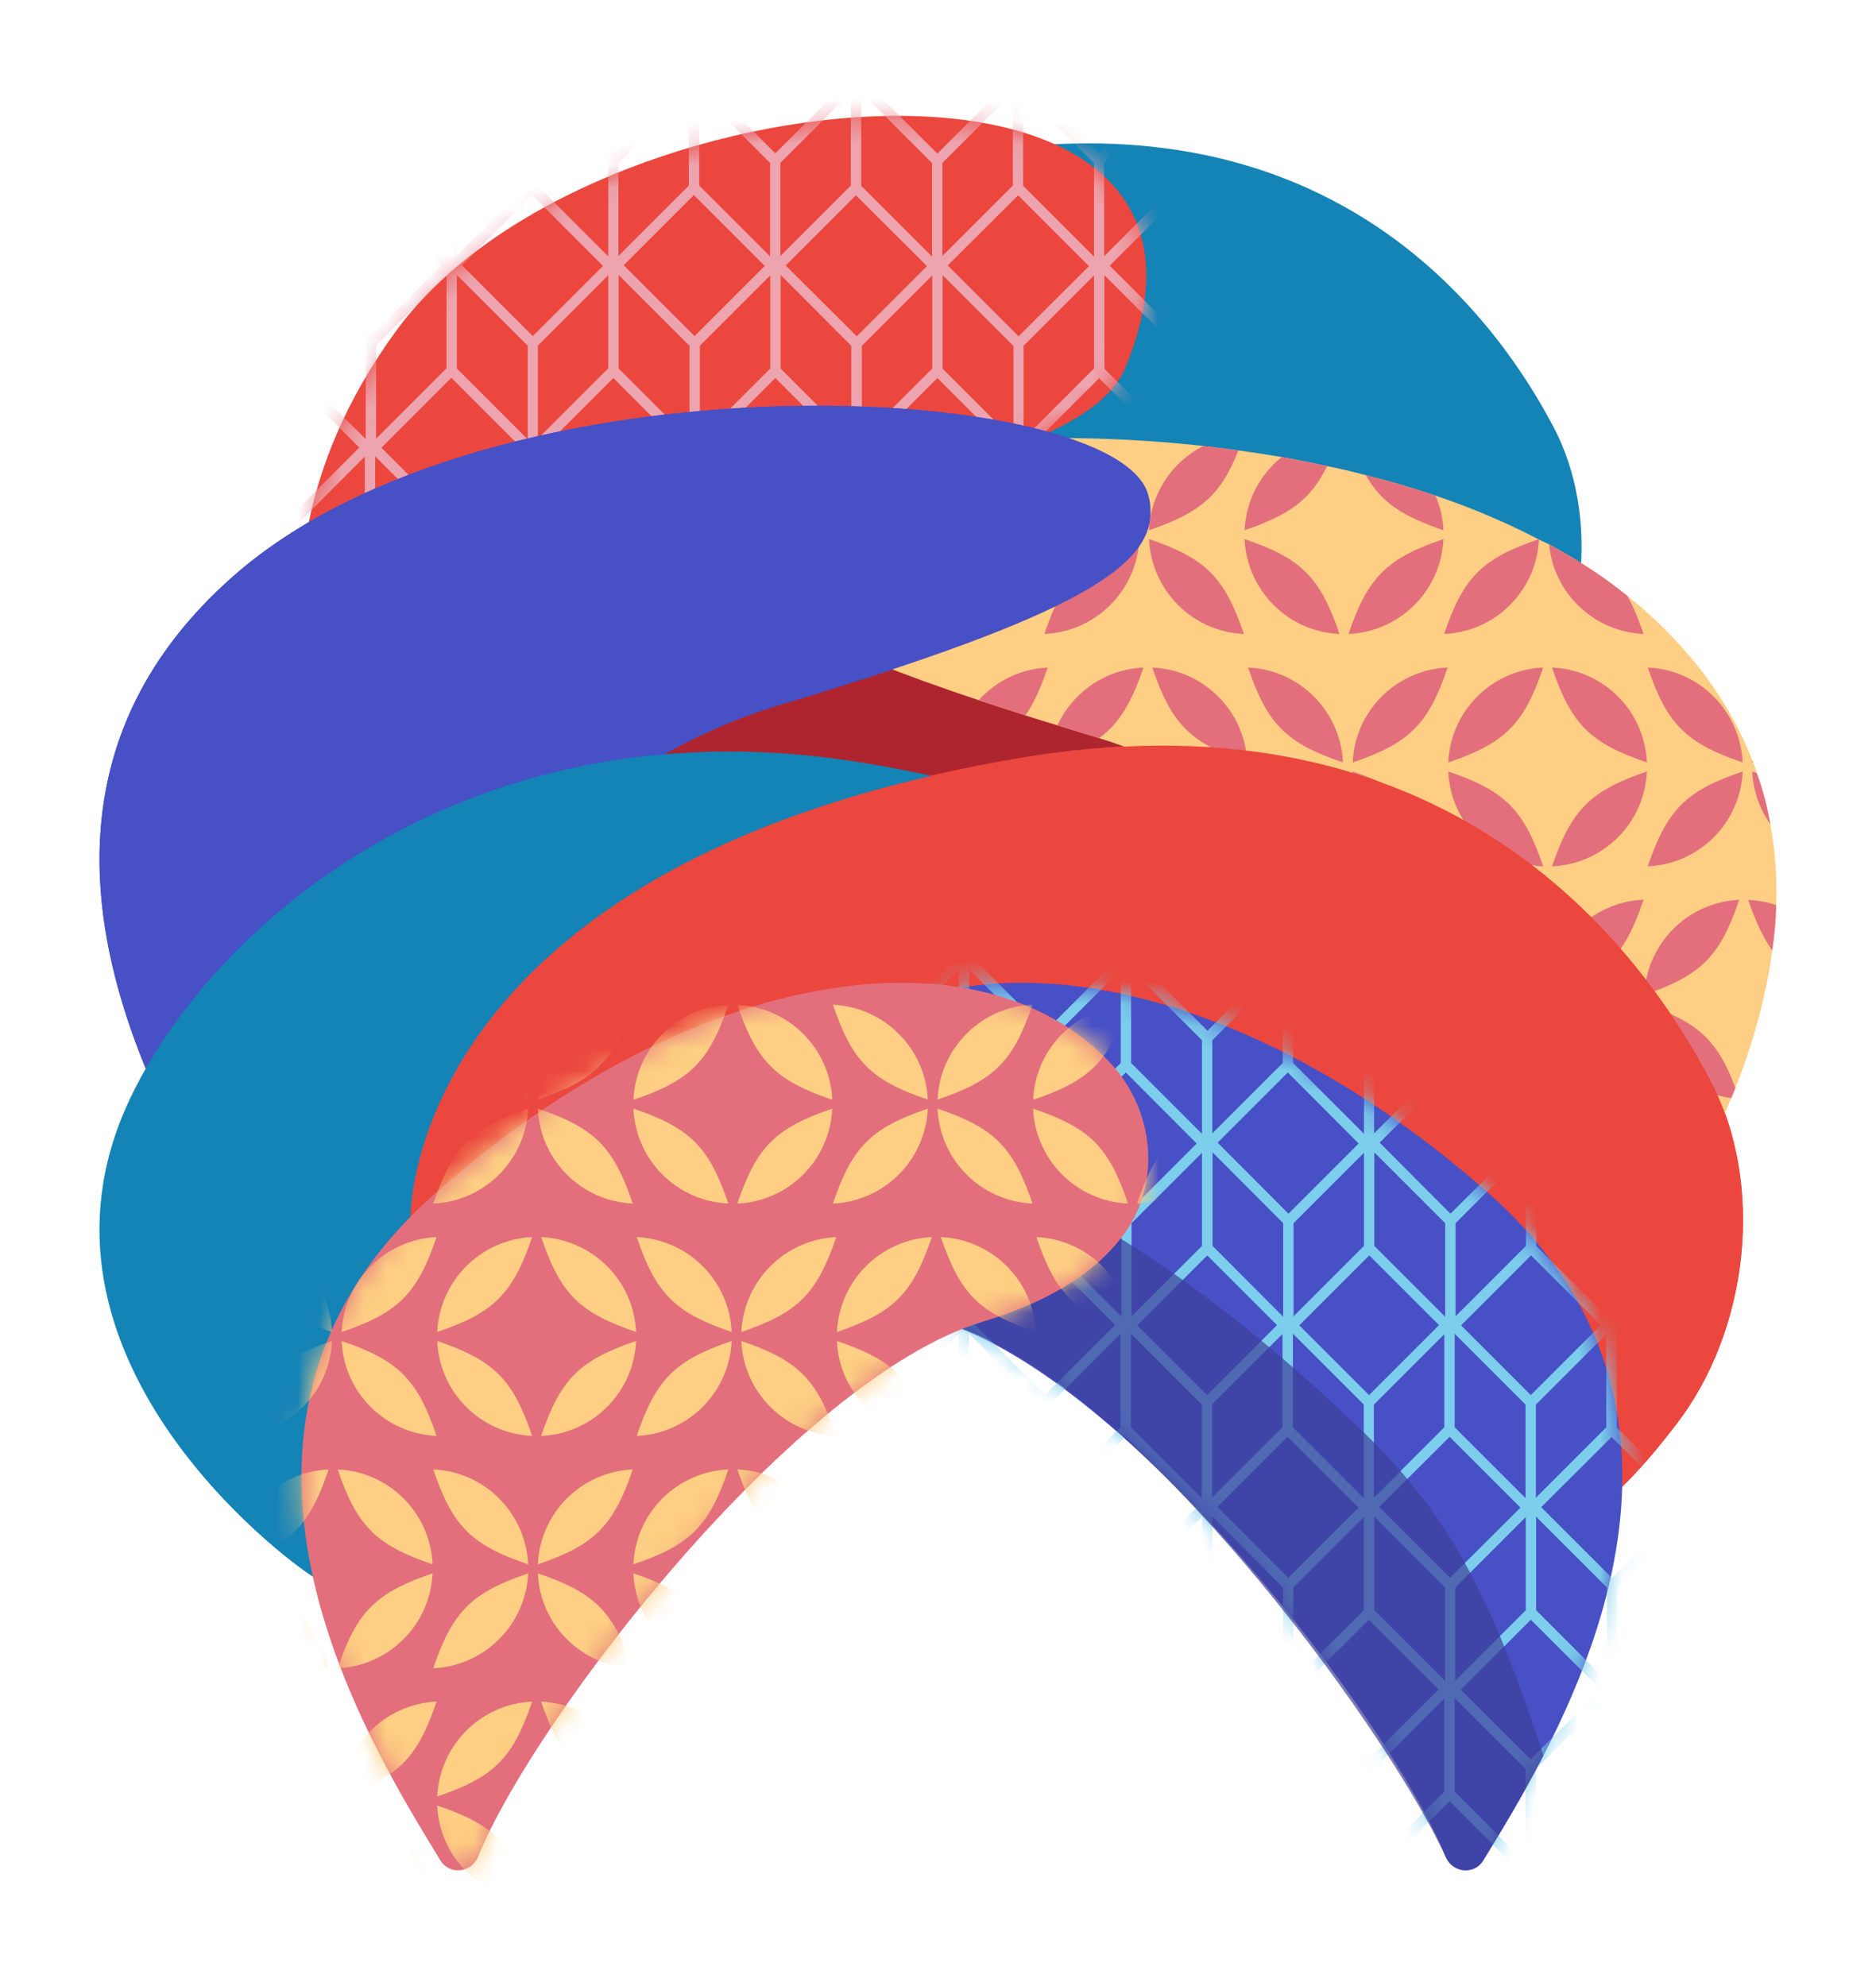 <svg width="85" height="90" viewBox="0 0 85 90" fill="none" xmlns="http://www.w3.org/2000/svg">
<g clip-path="url(#clip0_340_448)">
<path d="M20.36 24.64C20.36 24.64 20.16 10.99 43.81 6.98C58.95 4.41 66.83 12.61 70.39 19.35C72.53 23.41 71.88 29.03 69.08 32.66C67.94 34.14 66.7 35.51 65.62 36.16C65.62 36.16 59.62 12.03 20.36 24.64Z" fill="#1483B6"/>
<path d="M21.66 44.94C21.36 45.68 20.36 45.78 19.95 45.1C16.67 39.72 8.6 27.78 17.98 14.95C26.67 3.08 57.69 0.4 51 16.64C50.3 18.34 48.01 19.65 44.55 20.69C36.04 23.26 24.2 38.68 21.66 44.94Z" fill="#EB473E"/>
<mask id="mask0_340_448" style="mask-type:luminance" maskUnits="userSpaceOnUse" x="13" y="5" width="39" height="41">
<path d="M21.66 44.94C21.36 45.68 20.36 45.78 19.95 45.1C16.67 39.72 8.6 27.78 17.98 14.95C26.67 3.08 57.69 0.4 51 16.64C50.3 18.34 48.01 19.65 44.55 20.69C36.04 23.26 24.2 38.68 21.66 44.94Z" fill="white"/>
</mask>
<g mask="url(#mask0_340_448)">
<path d="M53.72 20.59V20.56L57.15 17.14L60.6 20.59L60.93 20.26L57.39 16.72V11.81H57.08L53.7 8.43V4.08H53.73V4.05L57.16 0.63L60.61 4.08L60.94 3.75L57.39 0.2V-4.71H57.08L53.7 -8.08V-12.99H53.23V-12.96L49.8 -9.54L46.36 -12.98V-13H45.89V-12.97L42.47 -9.55L39.03 -13H38.56V-12.97L35.14 -9.55L31.69 -13H31.22V-12.97L27.8 -9.56L24.36 -13V-13.01H23.89V-12.98L20.46 -9.56L17.02 -13V-13.01H16.55V-12.98L13.12 -9.56L9.68 -13V-13.01H9.21V-12.98L5.79 -9.57L2.34 -13.02L2.01 -12.69L5.55 -9.14V-4.23H5.86L9.24 -0.85V3.49H9.2V3.52L5.78 6.94L2.33 3.49L2 3.82L5.54 7.36V12.27H5.85L9.23 15.65V20H9.2V20.02L5.77 23.44L2.32 20L1.99 20.33L5.53 23.88V28.79H5.84L9.22 32.17V37.08H9.69V37.05L13.11 33.63L16.55 37.07V37.08H17.02V37.05L20.45 33.63L23.89 37.07V37.08H24.36V37.05L27.78 33.63L31.22 37.07H31.69V37.04L35.12 33.62L38.56 37.06H39.03V37.03L42.46 33.61L45.9 37.05H46.37V37.02L49.8 33.6L53.24 37.04H53.71V37.01L57.14 33.59L60.59 37.04L60.92 36.71L57.38 33.16V28.25H57.07L53.69 24.87V20.53H53.72V20.59ZM56.91 16.71L53.72 19.9V15.68L56.91 12.49V16.71ZM56.92 0.2L53.73 3.39V-0.83L56.92 -4.02V0.2ZM53.47 -7.66L56.68 -4.44L53.49 -1.26L50.28 -4.48L53.47 -7.66ZM50.03 11.61V7.39L53.22 4.2V8.42L50.03 11.61ZM50.04 12.47L53.25 15.68V19.92L50.04 16.71V12.47ZM53.26 -0.83V3.41L50.05 0.2V-4.04L53.26 -0.83ZM50.04 -9.12L53.23 -12.31V-8.09L50.04 -4.9V-9.12ZM49.82 0.63L52.98 3.79L49.8 6.96L46.64 3.8L49.82 0.63ZM42.71 12.47L45.92 15.68V19.92L42.71 16.71V12.47ZM42.7 11.6V7.38L45.89 4.19V8.41L42.7 11.6ZM42.94 12.03L46.13 8.85L49.34 12.06L46.15 15.24L42.94 12.03ZM42.71 0.2V-4.04L45.92 -0.83V3.41L42.71 0.2ZM46.36 8.42V4.18L49.57 7.39V11.63L46.36 8.42ZM46.35 20.69L49.56 23.9V28.14L46.35 24.93V20.69ZM46.38 15.67L49.57 12.48V16.7L46.38 19.89V15.67ZM49.58 0.2L46.39 3.39V-0.83L49.58 -4.02V0.2ZM46.37 -12.33L49.58 -9.12V-4.88L46.37 -8.09V-12.33ZM46.13 -7.66L49.34 -4.44L46.15 -1.26L42.94 -4.48L46.13 -7.66ZM42.71 -9.12L45.9 -12.31V-8.09L42.7 -4.9L42.71 -9.12ZM42.48 0.63L45.64 3.79L42.47 6.96L39.3 3.8L42.48 0.63ZM35.37 12.46L38.57 15.67V19.91L35.37 16.7V12.46ZM35.36 11.6V7.38L38.55 4.19V8.41L35.36 11.6ZM35.6 12.03L38.78 8.85L42 12.06L38.82 15.24L35.6 12.03ZM35.38 0.19V-4.05L38.58 -0.84V3.4L35.38 0.19ZM39.02 8.42V4.18L42.23 7.39V11.63L39.02 8.42ZM39.01 20.69L42.22 23.9V28.14L39.01 24.93V20.69ZM39.05 15.67L42.24 12.48V16.7L39.05 19.89V15.67ZM42.24 0.2L39.05 3.39V-0.83L42.24 -4.02V0.2ZM39.03 -12.33L42.24 -9.12V-4.88L39.03 -8.09V-12.33ZM38.79 -7.66L42 -4.44L38.82 -1.26L35.61 -4.48L38.79 -7.66ZM35.37 -9.12L38.56 -12.31V-8.09L35.37 -4.9V-9.12ZM35.14 0.62L38.3 3.78L35.13 6.95L31.97 3.79L35.14 0.62ZM28.03 12.46L31.24 15.67V19.91L28.03 16.7V12.46ZM28.02 11.6V7.38L31.21 4.19V8.41L28.02 11.6ZM28.26 12.02L31.44 8.84L34.65 12.05L31.47 15.23L28.26 12.02ZM28.04 0.19V-4.05L31.25 -0.84V3.4L28.04 0.19ZM31.68 8.41V4.17L34.89 7.38V11.62L31.68 8.41ZM31.68 20.68L34.89 23.89V28.13L31.68 24.92V20.68ZM31.71 15.67L34.9 12.48V16.7L31.71 19.89V15.67ZM34.91 0.19L31.72 3.38V-0.84L34.91 -4.03V0.19ZM31.69 -12.33L34.9 -9.12V-4.88L31.69 -8.09V-12.33ZM31.45 -7.67L34.66 -4.45L31.48 -1.27L28.27 -4.49L31.45 -7.67ZM28.03 -9.13L31.22 -12.32V-8.1L28.03 -4.91V-9.13ZM27.8 0.62L30.96 3.78L27.79 6.95L24.63 3.79L27.8 0.62ZM20.7 12.46L23.91 15.67V19.91L20.7 16.7V12.46ZM20.69 11.59V7.37L23.88 4.18V8.4L20.69 11.59ZM20.93 12.02L24.11 8.84L27.32 12.05L24.14 15.23L20.93 12.02ZM20.7 0.19V-4.05L23.91 -0.84V3.4L20.7 0.19ZM24.35 8.41V4.17L27.56 7.38V11.62L24.35 8.41ZM24.34 20.68L27.55 23.89V28.13L24.34 24.92V20.68ZM24.37 15.66L27.56 12.47V16.69L24.37 19.88V15.66ZM27.57 0.19L24.38 3.38V-0.84L27.57 -4.03V0.19ZM24.35 -12.34L27.56 -9.13V-4.89L24.35 -8.1V-12.34ZM24.12 -7.67L27.33 -4.45L24.15 -1.27L20.94 -4.49L24.12 -7.67ZM20.7 -9.13L23.89 -12.32V-8.1L20.7 -4.91V-9.13ZM20.47 0.62L23.63 3.78L20.46 6.95L17.3 3.79L20.47 0.62ZM13.36 12.45L16.57 15.66V19.9L13.36 16.69V12.45ZM13.35 11.59V7.37L16.54 4.18V8.4L13.35 11.59ZM13.59 12.02L16.77 8.84L19.98 12.05L16.8 15.23L13.59 12.02ZM13.37 0.18V-4.06L16.58 -0.85V3.39L13.37 0.18ZM17.01 8.41V4.17L20.22 7.38V11.62L17.01 8.41ZM17 20.68L20.21 23.89V28.13L17 24.91V20.68ZM17.04 15.66L20.23 12.47V16.69L17.04 19.88V15.66ZM20.23 0.19L17.04 3.38V-0.84L20.23 -4.03V0.19ZM17.02 -12.34L20.23 -9.13V-4.89L17.02 -8.1V-12.34ZM16.78 -7.67L20 -4.46L16.82 -1.28L13.6 -4.49L16.78 -7.67ZM13.36 -9.13L16.55 -12.32V-8.1L13.36 -4.91V-9.13ZM13.13 0.61L16.29 3.77L13.12 6.94L9.96 3.78L13.13 0.61ZM12.89 12.47V16.69L9.7 19.88V15.66L12.89 12.47ZM12.88 11.61L9.67 8.4V4.16L12.88 7.37V11.61ZM12.9 0.18L9.71 3.37V-0.85L12.9 -4.04V0.18ZM9.68 -12.34L12.89 -9.13V-4.89L9.68 -8.1V-12.34ZM6.02 -9.14L9.21 -12.33V-8.11L6.02 -4.92V-9.14ZM6.26 -4.5L9.44 -7.68L12.65 -4.46L9.47 -1.28L6.26 -4.5ZM6.01 7.37L9.2 4.18V8.4L6.01 11.59V7.37ZM6.25 12.01L9.43 8.83L12.64 12.04L9.46 15.22L6.25 12.01ZM12.87 23.88V28.12L9.66 24.91V20.67L12.87 23.88ZM6.01 23.88L9.2 20.69V24.91L6 28.09L6.01 23.88ZM9.46 31.73L6.25 28.51L9.43 25.33L12.64 28.55L9.46 31.73ZM12.88 33.2L9.69 36.39V32.17L12.88 28.98V33.2ZM13.11 23.45L9.95 20.29L13.12 17.12L16.28 20.28L13.11 23.45ZM13.34 23.88L16.53 20.69V24.91L13.34 28.1V23.88ZM16.56 36.41L13.35 33.2V28.96L16.56 32.17V36.41ZM16.8 31.74L13.59 28.52L16.77 25.34L19.98 28.56L16.8 31.74ZM20.22 33.2L17.03 36.39V32.17L20.22 28.98V33.2ZM20.44 23.45L17.28 20.29L20.45 17.12L23.61 20.28L20.44 23.45ZM20.68 23.88L23.87 20.69V24.91L20.68 28.1V23.88ZM23.89 36.41L20.68 33.2V28.96L23.89 32.17V36.41ZM24.13 31.74L20.92 28.52L24.1 25.34L27.31 28.56L24.13 31.74ZM27.55 33.2L24.36 36.39V32.17L27.55 28.98V33.2ZM27.78 23.46L24.62 20.3L27.79 17.13L30.95 20.29L27.78 23.46ZM28.02 23.89L31.21 20.7V24.92L28.02 28.11V23.89ZM31.23 36.41L28.02 33.2V28.96L31.23 32.17V36.41ZM31.47 31.74L28.26 28.52L31.44 25.34L34.65 28.56L31.47 31.74ZM34.89 33.21L31.7 36.4V32.18L34.89 28.99V33.21ZM35.12 23.46L31.96 20.3L35.13 17.13L38.29 20.29L35.12 23.46ZM35.35 23.89L38.54 20.7V24.92L35.35 28.11V23.89ZM38.57 36.42L35.37 33.21V28.97L38.57 32.18V36.42ZM38.81 31.75L35.6 28.53L38.78 25.35L41.99 28.57L38.81 31.75ZM42.23 33.21L39.04 36.4V32.18L42.23 28.99V33.21ZM42.46 23.46L39.3 20.3L42.47 17.13L45.63 20.29L42.46 23.46ZM42.69 23.89L45.88 20.7V24.92L42.69 28.11V23.89ZM45.91 36.42L42.7 33.21V28.97L45.91 32.18V36.42ZM46.14 31.75L42.93 28.53L46.12 25.35L49.33 28.57L46.14 31.75ZM49.57 33.21L46.38 36.4V32.18L49.57 29V33.21ZM49.79 23.47L46.63 20.31L49.8 17.14L52.96 20.3L49.79 23.47ZM50.03 23.9L53.22 20.71V24.93L50.03 28.12V23.9ZM53.24 36.42L50.03 33.21V28.97L53.24 32.18V36.42ZM56.9 33.22L53.71 36.41V32.19L56.91 29L56.9 33.22ZM56.66 28.58L53.47 31.76L50.26 28.54L53.45 25.36L56.66 28.58ZM53.49 15.25L50.28 12.04L53.47 8.86L56.68 12.07L53.49 15.25Z" fill="#EDA4AE"/>
</g>
<path d="M56.07 26.35H26.69V41.67H56.07V26.35Z" fill="#AF252F"/>
<path d="M12.51 56.17C12.21 56.91 11.21 57.01 10.8 56.33C7.52 50.95 -1.38 36.74 10.49 26.18C22.28 15.68 50.67 17.22 52.04 22.45C52.8 25.34 49.74 27.63 35.39 31.93C22.18 35.88 15.05 49.91 12.51 56.17Z" fill="#4850C6"/>
<path opacity="0.7" d="M35.38 31.92C22.18 35.88 15.04 49.91 12.5 56.18C12.2 56.91 11.21 57.01 10.79 56.33C9.4 54.05 7 50.17 5.61 45.65C7.23 40.63 10.91 35.2 15.29 31.31C24.13 23.45 41.27 21.61 52.12 23C52.34 25.64 48.79 27.9 35.38 31.92Z" fill="#3D409A"/>
<path d="M18.6 55.13C18.6 55.13 18.37 39.07 46.2 34.35C64.02 31.33 73.29 40.97 77.48 48.9C80 53.67 79.24 60.29 75.94 64.56C74.6 66.3 73.14 67.91 71.86 68.68C71.86 68.69 64.8 40.3 18.6 55.13Z" fill="#EB473E"/>
<path d="M75.16 65.54C74.04 66.9 72.89 68.07 71.86 68.7C71.86 68.7 64.79 40.3 18.6 55.14C18.6 55.14 18.59 54.46 18.82 53.34C22.36 48.87 29.26 43.96 42.66 41.69C60.47 38.67 69.74 48.32 73.93 56.24C75.39 59 75.75 62.36 75.16 65.54Z" fill="#AF252F"/>
<path d="M80.48 41.02C80.46 41.71 80.4 42.39 80.3 43.07C80.01 45.25 79.39 47.36 78.63 49.3C78.57 49.45 78.51 49.61 78.44 49.76C78.08 50.65 77.69 51.5 77.3 52.31C76.96 52.98 76.63 53.61 76.3 54.21C75.52 55.64 74.77 56.85 74.2 57.8C74.17 57.85 74.13 57.9 74.09 57.94C73.63 58.45 72.77 58.32 72.49 57.64C72.42 57.48 72.36 57.31 72.29 57.14C71.67 55.67 70.82 53.83 69.73 51.82C69.65 51.66 69.56 51.5 69.47 51.34C69.02 50.53 68.53 49.7 67.99 48.85C67.63 48.27 67.25 47.68 66.84 47.1C66.38 46.42 65.89 45.74 65.37 45.07C64.26 43.61 63.03 42.19 61.67 40.85C60.82 39.99 59.92 39.18 58.96 38.42C58.47 38.01 57.96 37.63 57.44 37.26C57.03 36.97 56.61 36.69 56.19 36.43C55.76 36.15 55.33 35.89 54.88 35.64C53.3 34.75 51.61 34.01 49.8 33.45C49.74 33.43 49.67 33.41 49.61 33.39C49.02 33.21 48.46 33.04 47.91 32.87C47.41 32.72 46.93 32.57 46.46 32.42C45.72 32.18 45.01 31.95 44.34 31.73C37.25 29.36 34.13 27.64 33.18 25.94C32.95 25.52 32.85 25.1 32.85 24.68C32.85 24.42 32.89 24.17 32.96 23.91C32.97 23.89 32.97 23.86 32.99 23.84C33.06 23.6 33.19 23.36 33.38 23.14C33.62 22.85 33.95 22.57 34.37 22.31C35.2 21.79 36.36 21.33 37.77 20.96C38.57 20.75 39.45 20.57 40.4 20.41C41.05 20.31 41.73 20.21 42.44 20.13C42.66 20.11 42.88 20.09 43.11 20.07C43.49 20.03 43.89 20 44.29 19.98C45.28 19.91 46.31 19.86 47.37 19.86C47.65 19.85 47.92 19.85 48.2 19.85H48.21C50.24 19.86 52.37 19.97 54.52 20.21C55.05 20.27 55.58 20.34 56.11 20.41C56.76 20.5 57.42 20.6 58.07 20.71C58.76 20.84 59.45 20.97 60.13 21.12C60.72 21.24 61.3 21.38 61.88 21.53C62.95 21.8 64.01 22.11 65.04 22.46C66.68 23.01 68.25 23.68 69.71 24.44C69.72 24.44 69.72 24.43 69.73 24.43C69.73 24.44 69.73 24.44 69.73 24.45C69.88 24.53 70.04 24.59 70.19 24.67C71.47 25.36 72.66 26.13 73.73 27C73.99 27.2 74.25 27.42 74.5 27.64C76.93 29.8 78.49 32.11 79.4 34.47C79.42 34.49 79.42 34.52 79.43 34.54C79.5 34.7 79.56 34.87 79.6 35.03C79.88 35.8 80.08 36.57 80.21 37.35C80.44 38.58 80.52 39.81 80.48 41.02Z" fill="#FDCE83"/>
<path d="M33.51 24.03C33.33 23.97 33.15 23.9 32.99 23.84C33.06 23.6 33.19 23.36 33.38 23.14C33.45 23.43 33.5 23.73 33.51 24.03Z" fill="#E36F7C"/>
<path d="M33.51 24.43C33.49 24.96 33.37 25.47 33.18 25.94C32.95 25.52 32.85 25.1 32.85 24.68C33.06 24.59 33.28 24.51 33.51 24.43Z" fill="#E36F7C"/>
<path d="M38.25 28.73C37.38 26.16 36.52 25.3 33.95 24.43C34.06 26.76 35.92 28.63 38.25 28.73Z" fill="#E36F7C"/>
<path d="M37.77 20.96C37.01 22.6 36.05 23.31 33.95 24.03C33.98 23.42 34.12 22.84 34.37 22.31C35.2 21.79 36.36 21.33 37.77 20.96Z" fill="#E36F7C"/>
<path d="M47.29 24.03C44.84 23.19 43.94 22.37 43.11 20.07C43.49 20.03 43.89 20 44.29 19.98C45.98 20.58 47.21 22.16 47.29 24.03Z" fill="#E36F7C"/>
<path d="M42.58 28.73C41.71 26.16 40.85 25.3 38.28 24.43C38.39 26.76 40.25 28.63 42.58 28.73Z" fill="#E36F7C"/>
<path d="M47.29 24.43C44.72 25.3 43.86 26.16 42.99 28.73C45.32 28.63 47.19 26.76 47.29 24.43Z" fill="#E36F7C"/>
<path d="M42.44 20.13C41.61 22.38 40.71 23.2 38.28 24.03C38.35 22.5 39.18 21.17 40.4 20.41C41.05 20.31 41.73 20.21 42.44 20.13Z" fill="#E36F7C"/>
<path d="M51.62 24.03C49.1 23.17 48.22 22.32 47.37 19.86C47.65 19.85 47.92 19.85 48.2 19.85H48.21C50.11 20.33 51.53 22.01 51.62 24.03Z" fill="#E36F7C"/>
<path d="M51.62 24.43C49.05 25.3 48.19 26.16 47.32 28.73C49.65 28.63 51.52 26.76 51.62 24.43Z" fill="#E36F7C"/>
<path d="M56.36 28.73C55.49 26.16 54.63 25.3 52.06 24.43C52.17 26.76 54.03 28.63 56.36 28.73Z" fill="#E36F7C"/>
<path d="M56.11 20.41C55.31 22.45 54.39 23.23 52.06 24.03C52.13 22.36 53.11 20.93 54.52 20.21C55.05 20.27 55.58 20.34 56.11 20.41Z" fill="#E36F7C"/>
<path d="M65.4 24.03C63.56 23.4 62.59 22.78 61.88 21.53C62.95 21.8 64.01 22.11 65.04 22.46C65.25 22.94 65.38 23.48 65.4 24.03Z" fill="#E36F7C"/>
<path d="M60.69 28.73C59.82 26.16 58.96 25.3 56.39 24.43C56.5 26.76 58.36 28.63 60.69 28.73Z" fill="#E36F7C"/>
<path d="M65.4 24.43C62.83 25.3 61.97 26.16 61.1 28.73C63.43 28.63 65.3 26.76 65.4 24.43Z" fill="#E36F7C"/>
<path d="M60.13 21.12C59.39 22.65 58.42 23.33 56.39 24.03C56.45 22.69 57.09 21.51 58.07 20.71C58.76 20.84 59.45 20.97 60.13 21.12Z" fill="#E36F7C"/>
<path d="M69.73 24.43C67.16 25.3 66.3 26.16 65.43 28.73C67.76 28.63 69.63 26.76 69.73 24.43Z" fill="#E36F7C"/>
<path d="M74.47 28.73C72.22 28.63 70.4 26.89 70.19 24.67C71.47 25.36 72.66 26.13 73.73 27C74 27.47 74.23 28.04 74.47 28.73Z" fill="#E36F7C"/>
<path d="M47.47 30.25C47.16 31.16 46.85 31.86 46.46 32.42C45.72 32.18 45.01 31.95 44.34 31.73C45.12 30.87 46.23 30.31 47.47 30.25Z" fill="#E36F7C"/>
<path d="M52.21 30.25C53.08 32.82 53.94 33.68 56.51 34.55C56.41 32.22 54.54 30.35 52.21 30.25Z" fill="#E36F7C"/>
<path d="M56.51 34.96C56.49 35.48 56.38 35.98 56.19 36.43C55.76 36.15 55.33 35.89 54.88 35.64C55.33 35.39 55.87 35.17 56.51 34.96Z" fill="#E36F7C"/>
<path d="M51.81 30.25C51.27 31.83 50.73 32.77 49.8 33.45C49.74 33.43 49.67 33.41 49.61 33.39C49.02 33.21 48.46 33.04 47.91 32.87C48.6 31.38 50.07 30.33 51.81 30.25Z" fill="#E36F7C"/>
<path d="M56.55 30.25C57.42 32.82 58.28 33.68 60.85 34.55C60.74 32.22 58.88 30.35 56.55 30.25Z" fill="#E36F7C"/>
<path d="M60.85 34.96C60.78 36.39 60.05 37.65 58.96 38.42C58.47 38.01 57.96 37.63 57.44 37.26C58.15 36.14 59.1 35.55 60.85 34.96Z" fill="#E36F7C"/>
<path d="M61.29 34.96C61.39 37.29 63.26 39.16 65.59 39.26C64.71 36.69 63.85 35.83 61.29 34.96Z" fill="#E36F7C"/>
<path d="M61.29 34.55C63.86 33.68 64.72 32.82 65.59 30.25C63.26 30.35 61.39 32.22 61.29 34.55Z" fill="#E36F7C"/>
<path d="M70.32 30.25C71.19 32.82 72.05 33.68 74.62 34.55C74.52 32.22 72.66 30.35 70.32 30.25Z" fill="#E36F7C"/>
<path d="M65.62 34.96C65.72 37.29 67.59 39.16 69.92 39.26C69.05 36.69 68.18 35.83 65.62 34.96Z" fill="#E36F7C"/>
<path d="M70.32 39.26C72.65 39.16 74.52 37.29 74.62 34.96C72.06 35.83 71.2 36.69 70.32 39.26Z" fill="#E36F7C"/>
<path d="M65.62 34.55C68.19 33.68 69.05 32.82 69.92 30.25C67.59 30.35 65.72 32.22 65.62 34.55Z" fill="#E36F7C"/>
<path d="M74.66 30.25C75.53 32.82 76.39 33.68 78.96 34.55C78.85 32.22 76.99 30.35 74.66 30.25Z" fill="#E36F7C"/>
<path d="M74.66 39.26C76.99 39.16 78.86 37.29 78.96 34.96C76.39 35.83 75.53 36.69 74.66 39.26Z" fill="#E36F7C"/>
<path d="M80.21 37.35C79.73 36.67 79.44 35.85 79.39 34.96C79.46 34.98 79.53 35.01 79.6 35.03C79.88 35.8 80.08 36.57 80.21 37.35Z" fill="#E36F7C"/>
<path d="M79.43 34.54C79.42 34.54 79.4 34.55 79.39 34.55C79.39 34.52 79.39 34.5 79.4 34.47C79.42 34.49 79.42 34.52 79.43 34.54Z" fill="#E36F7C"/>
<path d="M65.4 45.08C65.39 45.08 65.38 45.07 65.37 45.07C64.26 43.61 63.03 42.19 61.67 40.85C63.73 41.19 65.31 42.94 65.4 45.08Z" fill="#E36F7C"/>
<path d="M65.43 40.77C66.3 43.34 67.16 44.2 69.73 45.07C69.63 42.75 67.76 40.88 65.43 40.77Z" fill="#E36F7C"/>
<path d="M69.73 45.49C69.67 46.86 69 48.06 67.99 48.85C67.63 48.27 67.25 47.68 66.84 47.1C67.5 46.4 68.38 45.95 69.73 45.49Z" fill="#E36F7C"/>
<path d="M74.47 49.78C73.6 47.21 72.74 46.35 70.17 45.48C70.28 47.81 72.14 49.68 74.47 49.78Z" fill="#E36F7C"/>
<path d="M74.47 40.77C72.14 40.87 70.27 42.74 70.17 45.07C72.74 44.2 73.6 43.34 74.47 40.77Z" fill="#E36F7C"/>
<path d="M80.48 41.02C80.46 41.71 80.4 42.39 80.3 43.07C79.88 42.49 79.55 41.76 79.21 40.78C79.65 40.8 80.08 40.88 80.48 41.02Z" fill="#E36F7C"/>
<path d="M78.63 49.3C78.57 49.45 78.51 49.61 78.44 49.76C76.28 49.48 74.6 47.7 74.5 45.49C76.9 46.3 77.81 47.1 78.63 49.3Z" fill="#E36F7C"/>
<path d="M74.5 45.08C77.07 44.21 77.93 43.35 78.8 40.78C76.47 40.88 74.61 42.75 74.5 45.08Z" fill="#E36F7C"/>
<path d="M70.32 51.3C71.19 53.87 72.05 54.73 74.62 55.6C74.52 53.27 72.66 51.4 70.32 51.3Z" fill="#E36F7C"/>
<path d="M74.62 56.01C74.59 56.7 74.4 57.36 74.09 57.94C73.63 58.45 72.77 58.32 72.49 57.64C72.42 57.48 72.36 57.31 72.29 57.14C72.87 56.69 73.62 56.35 74.62 56.01Z" fill="#E36F7C"/>
<path d="M69.92 51.3C69.86 51.48 69.8 51.65 69.73 51.82C69.65 51.66 69.56 51.5 69.47 51.34C69.62 51.32 69.77 51.31 69.92 51.3Z" fill="#E36F7C"/>
<path d="M77.3 52.31C76.96 52.98 76.63 53.61 76.3 54.21C75.58 53.55 75.12 52.67 74.65 51.3C75.65 51.34 76.57 51.72 77.3 52.31Z" fill="#E36F7C"/>
<path d="M35.38 31.92C22.18 35.88 15.04 49.91 12.5 56.18C12.2 56.91 11.21 57.01 10.79 56.33C9.4 54.05 7 50.17 5.61 45.65C3.71 39.54 3.66 32.25 10.49 26.18C22.28 15.68 50.67 17.22 52.03 22.44C52.08 22.63 52.12 22.81 52.12 23C52.34 25.64 48.79 27.9 35.38 31.92Z" fill="#4850C6"/>
<path d="M66.05 56.52C66.05 56.52 67.14 39.33 39.31 34.6C21.49 31.58 9.61 41.78 5.83 49.92C0.5 61.41 12.91 70.67 14.18 71.45C14.19 71.45 19.86 41.69 66.05 56.52Z" fill="#1483B6"/>
<path d="M75.93 64.57C75.68 64.9 75.42 65.23 75.16 65.54C74.04 66.9 72.89 68.07 71.86 68.7C71.86 68.7 64.79 40.3 18.6 55.14C18.6 55.14 18.59 54.46 18.82 53.34C19.69 49.01 24.09 38.11 46.2 34.36C64.01 31.33 73.28 40.98 77.47 48.91C80 53.68 79.23 60.3 75.93 64.57Z" fill="#EB473E"/>
<path d="M69.93 79.56C68.94 81.48 67.94 83.11 67.21 84.3C66.8 84.98 65.8 84.88 65.5 84.14C62.96 77.88 51.13 62.46 42.62 59.89C39.16 58.84 37.22 57.34 36.17 55.83C34.92 54.06 34.83 51.78 35.71 49.87C35.99 49.25 36.38 48.66 36.86 48.15C42.75 41.91 55.72 43.65 67.52 54.14C76.76 62.37 73.42 72.8 69.93 79.56Z" fill="#4850C6"/>
<mask id="mask1_340_448" style="mask-type:luminance" maskUnits="userSpaceOnUse" x="35" y="44" width="39" height="41">
<path d="M65.5 84.14C65.8 84.88 66.8 84.98 67.21 84.3C70.49 78.92 79.39 64.71 67.52 54.15C55.73 43.65 42.75 41.91 36.87 48.15C34.9 50.24 34.52 53.48 36.17 55.84C37.23 57.34 39.16 58.85 42.62 59.89C51.13 62.46 62.97 77.87 65.5 84.14Z" fill="white"/>
</mask>
<g mask="url(#mask1_340_448)">
<path d="M73.28 76.85V76.82L76.71 73.4L80.16 76.85L80.49 76.52L76.95 72.98V68.07H76.64L73.26 64.69V60.34H73.29V60.31L76.72 56.89L80.17 60.34L80.5 60.01L76.96 56.46V51.55H76.65L73.27 48.17V43.26H72.8V43.29L69.37 46.71L65.93 43.27V43.26H65.46V43.29L62.04 46.71L58.6 43.27V43.26H58.13V43.29L54.71 46.71L51.27 43.27V43.26H50.8V43.29L47.38 46.71L43.94 43.27V43.26H43.47V43.29L40.04 46.71L36.6 43.27V43.26H36.13V43.29L32.7 46.71L29.26 43.27V43.26H28.79V43.29L25.36 46.71L21.91 43.26L21.58 43.59L25.12 47.14V52.05H25.43L28.81 55.43V59.77H28.78V59.8L25.35 63.22L21.9 59.77L21.57 60.1L25.11 63.64V68.55H25.42L28.8 71.93V76.28H28.77V76.3L25.34 79.72L21.89 76.27L21.56 76.6L25.1 80.15V85.06H25.41L28.79 88.44V93.35H29.26V93.32L32.68 89.9L36.12 93.34V93.35H36.59V93.32L40.02 89.9L43.46 93.34V93.35H43.93V93.32L47.35 89.9L50.79 93.34H51.26V93.31L54.69 89.89L58.13 93.33H58.6V93.3L62.03 89.88L65.47 93.32H65.94V93.29L69.37 89.87L72.81 93.31H73.28V93.28L76.71 89.86L80.16 93.31L80.49 92.98L76.95 89.43V84.52H76.64L73.26 81.14V76.8H73.28V76.85ZM76.47 72.97L73.28 76.16V71.94L76.47 68.75V72.97ZM76.48 56.47L73.29 59.66V55.44L76.48 52.25V56.47ZM73.02 48.61L76.23 51.83L73.05 55L69.84 51.78L73.02 48.61ZM69.59 67.87V63.65L72.78 60.46V64.68L69.59 67.87ZM69.6 68.73L72.81 71.94V76.18L69.6 72.97V68.73ZM72.82 55.43V59.67L69.61 56.46V52.22L72.82 55.43ZM69.6 47.15L72.79 43.96V48.18L69.6 51.37V47.15ZM69.37 56.89L72.53 60.05L69.36 63.22L66.2 60.06L69.37 56.89ZM62.27 68.73L65.48 71.94V76.18L62.27 72.97V68.73ZM62.25 67.87V63.65L65.44 60.46V64.68L62.25 67.87ZM62.49 68.29L65.68 65.11L68.89 68.32L65.7 71.5L62.49 68.29ZM62.27 56.46V52.22L65.48 55.43V59.67L62.27 56.46ZM65.91 64.68V60.44L69.12 63.65V67.89L65.91 64.68ZM65.91 76.95L69.12 80.16V84.4L65.91 81.19V76.95ZM65.94 71.94L69.13 68.75V72.97L65.94 76.16V71.94ZM69.14 56.46L65.95 59.65V55.43L69.14 52.24V56.46ZM65.92 43.94L69.13 47.15V51.39L65.92 48.18V43.94ZM65.69 48.61L68.9 51.83L65.72 55L62.51 51.78L65.69 48.61ZM62.26 47.14L65.45 43.95V48.17L62.26 51.36V47.14ZM62.04 56.89L65.2 60.05L62.03 63.22L58.87 60.06L62.04 56.89ZM54.93 68.73L58.13 71.94V76.18L54.93 72.97V68.73ZM54.92 67.86V63.64L58.11 60.45V64.67L54.92 67.86ZM55.16 68.29L58.34 65.11L61.55 68.32L58.37 71.5L55.16 68.29ZM54.94 56.46V52.22L58.14 55.43V59.67L54.94 56.46ZM58.58 64.68V60.44L61.79 63.65V67.89L58.58 64.68ZM58.57 76.95L61.78 80.16V84.4L58.57 81.19V76.95ZM58.6 71.94L61.79 68.75V72.97L58.6 76.16V71.94ZM61.8 56.46L58.61 59.65V55.43L61.8 52.24V56.46ZM58.59 43.93L61.8 47.14V51.38L58.59 48.17V43.93ZM58.35 48.6L61.56 51.82L58.38 55L55.17 51.78L58.35 48.6ZM54.93 47.14L58.12 43.95V48.17L54.93 51.36V47.14ZM54.7 56.89L57.86 60.05L54.69 63.22L51.53 60.06L54.7 56.89ZM47.59 68.72L50.8 71.93V76.17L47.59 72.96V68.72ZM47.58 67.86V63.64L50.77 60.45V64.67L47.58 67.86ZM47.82 68.29L51 65.11L54.21 68.32L51.03 71.5L47.82 68.29ZM47.6 56.45V52.21L50.81 55.42V59.66L47.6 56.45ZM51.24 64.68V60.44L54.45 63.65V67.89L51.24 64.68ZM51.24 76.95L54.45 80.16V84.4L51.24 81.19V76.95ZM51.27 71.93L54.46 68.74V72.96L51.27 76.15V71.93ZM54.46 56.46L51.27 59.65V55.43L54.46 52.24V56.46ZM51.25 43.93L54.46 47.14V51.38L51.25 48.17V43.93ZM51.01 48.6L54.22 51.82L51.04 55L47.83 51.78L51.01 48.6ZM47.59 47.14L50.78 43.95V48.17L47.59 51.36V47.14ZM47.36 56.88L50.52 60.04L47.35 63.21L44.19 60.05L47.36 56.88ZM40.25 68.72L43.46 71.93V76.17L40.25 72.96V68.72ZM40.24 67.86V63.64L43.43 60.45V64.67L40.24 67.86ZM40.48 68.28L43.66 65.1L46.87 68.31L43.7 71.5L40.48 68.28ZM40.26 56.45V52.21L43.47 55.42V59.66L40.26 56.45ZM43.9 64.67V60.43L47.11 63.64V67.88L43.9 64.67ZM43.9 76.94L47.11 80.15V84.39L43.9 81.18V76.94ZM43.93 71.93L47.12 68.74V72.96L43.93 76.15V71.93ZM47.13 56.45L43.94 59.64V55.42L47.13 52.23V56.45ZM43.91 43.93L47.12 47.14V51.38L43.91 48.17V43.93ZM43.67 48.6L46.88 51.82L43.7 55L40.49 51.78L43.67 48.6ZM40.25 47.13L43.44 43.94V48.16L40.25 51.35V47.13ZM40.02 56.88L43.18 60.04L40.01 63.21L36.85 60.05L40.02 56.88ZM32.92 68.72L36.13 71.93V76.17L32.92 72.96V68.72ZM32.91 67.85V63.63L36.1 60.44V64.66L32.91 67.85ZM33.15 68.28L36.33 65.1L39.54 68.31L36.36 71.49L33.15 68.28ZM32.92 56.45V52.21L36.13 55.42V59.66L32.92 56.45ZM36.57 64.67V60.43L39.78 63.64V67.88L36.57 64.67ZM36.56 76.94L39.77 80.15V84.39L36.56 81.18V76.94ZM36.59 71.92L39.78 68.73V72.95L36.59 76.14V71.92ZM39.79 56.45L36.6 59.64V55.42L39.79 52.23V56.45ZM36.58 43.92L39.79 47.13V51.37L36.58 48.16V43.92ZM36.34 48.59L39.55 51.81L36.37 54.99L33.16 51.77L36.34 48.59ZM32.91 47.13L36.1 43.94V48.16L32.91 51.35V47.13ZM32.69 56.88L35.85 60.04L32.68 63.21L29.52 60.05L32.69 56.88ZM32.45 68.74V72.96L29.26 76.15V71.93L32.45 68.74ZM32.44 67.87L29.23 64.66V60.42L32.44 63.63V67.87ZM32.45 56.45L29.26 59.64V55.42L32.45 52.23V56.45ZM29.24 43.92L32.45 47.13V51.37L29.24 48.16V43.92ZM25.58 47.13L28.77 43.94V48.16L25.58 51.35V47.13ZM25.82 51.77L29 48.59L32.21 51.81L29.03 54.99L25.82 51.77ZM25.57 63.63L28.76 60.44V64.66L25.57 67.85V63.63ZM25.81 68.28L28.99 65.1L32.2 68.31L29.02 71.49L25.81 68.28ZM32.43 80.14V84.38L29.22 81.17V76.93L32.43 80.14ZM25.56 80.14L28.75 76.95V81.17L25.56 84.36V80.14ZM29.02 88L25.81 84.78L28.99 81.6L32.2 84.82L29.02 88ZM32.44 89.46L29.25 92.65V88.43L32.44 85.24V89.46ZM32.67 79.71L29.51 76.55L32.68 73.38L35.84 76.54L32.67 79.71ZM32.9 80.14L36.09 76.95V81.17L32.9 84.36V80.14ZM36.12 92.67L32.91 89.46V85.22L36.12 88.43V92.67ZM36.35 88L33.14 84.78L36.32 81.6L39.53 84.82L36.35 88ZM39.78 89.46L36.59 92.65V88.43L39.78 85.24V89.46ZM40 79.72L36.84 76.56L40.01 73.39L43.17 76.55L40 79.72ZM40.24 80.15L43.43 76.96V81.18L40.24 84.37V80.15ZM43.45 92.67L40.24 89.46V85.22L43.45 88.43V92.67ZM43.69 88.01L40.48 84.79L43.66 81.61L46.87 84.83L43.69 88.01ZM47.11 89.47L43.92 92.66V88.44L47.11 85.25V89.47ZM47.34 79.72L44.18 76.56L47.35 73.39L50.51 76.55L47.34 79.72ZM47.57 80.15L50.76 76.96V81.18L47.57 84.37V80.15ZM50.79 92.68L47.58 89.47V85.23L50.79 88.44V92.68ZM51.03 88.01L47.82 84.79L51 81.61L54.21 84.83L51.03 88.01ZM54.45 89.47L51.26 92.66V88.44L54.45 85.25V89.47ZM54.68 79.72L51.52 76.56L54.69 73.39L57.85 76.55L54.68 79.72ZM54.91 80.15L58.1 76.96V81.18L54.91 84.37V80.15ZM58.12 92.68L54.92 89.47V85.23L58.12 88.44V92.68ZM58.36 88.01L55.15 84.79L58.33 81.61L61.54 84.83L58.36 88.01ZM61.79 89.47L58.6 92.66V88.44L61.79 85.25V89.47ZM62.01 79.73L58.85 76.57L62.02 73.4L65.18 76.56L62.01 79.73ZM62.25 80.16L65.44 76.97V81.19L62.25 84.38V80.16ZM65.46 92.68L62.25 89.47V85.23L65.46 88.44V92.68ZM65.7 88.02L62.49 84.8L65.68 81.62L68.89 84.84L65.7 88.02ZM69.12 89.48L65.93 92.67V88.45L69.12 85.26V89.48ZM69.35 79.73L66.19 76.57L69.36 73.4L72.52 76.56L69.35 79.73ZM69.59 80.16L72.78 76.97V81.19L69.59 84.38V80.16ZM72.8 92.69L69.59 89.48V85.24L72.8 88.45V92.69ZM76.46 89.48L73.27 92.67V88.45L76.46 85.26V89.48ZM76.22 84.84L73.03 88.02L69.82 84.8L73.01 81.62L76.22 84.84ZM73.04 71.51L69.83 68.3L73.02 65.12L76.23 68.33L73.04 71.51Z" fill="#7CCEEC"/>
</g>
<path opacity="0.7" d="M69.93 79.56C68.94 81.48 67.94 83.11 67.21 84.3C66.8 84.98 65.83 84.87 65.5 84.14C62.72 78.1 51.04 62.15 42.62 59.89C37.15 58.42 34.74 54.66 35.14 52.19C42.68 50.48 51.97 55.53 61.51 64.64C65.16 68.13 67.32 71.45 69.93 79.56Z" fill="#3D409A"/>
<path d="M21.66 84.14C21.36 84.88 20.36 84.98 19.95 84.3C16.67 78.92 7.77 64.71 19.64 54.15C31.43 43.65 44.41 41.91 50.29 48.15C52.26 50.24 52.64 53.48 50.99 55.84C49.93 57.34 48 58.85 44.54 59.89C36.04 62.46 24.2 77.87 21.66 84.14Z" fill="#E36F7C"/>
<mask id="mask2_340_448" style="mask-type:luminance" maskUnits="userSpaceOnUse" x="13" y="44" width="40" height="41">
<path d="M21.66 84.14C21.36 84.88 20.36 84.98 19.95 84.3C16.67 78.92 7.77 64.71 19.64 54.15C31.43 43.65 44.41 41.91 50.29 48.15C52.26 50.24 52.64 53.48 50.99 55.84C49.93 57.34 48 58.85 44.54 59.89C36.04 62.46 24.2 77.87 21.66 84.14Z" fill="white"/>
</mask>
<g mask="url(#mask2_340_448)">
<path d="M19.6 49.84C19.5 47.51 17.63 45.64 15.3 45.54C16.17 48.1 17.03 48.96 19.6 49.84Z" fill="#FDCE83"/>
<path d="M14.89 54.54C14.02 51.97 13.16 51.11 10.59 50.24C10.69 52.57 12.56 54.44 14.89 54.54Z" fill="#FDCE83"/>
<path d="M19.6 50.24C17.03 51.11 16.17 51.97 15.3 54.54C17.63 54.44 19.49 52.57 19.6 50.24Z" fill="#FDCE83"/>
<path d="M10.59 49.84C13.16 48.97 14.02 48.11 14.89 45.54C12.56 45.64 10.69 47.51 10.59 49.84Z" fill="#FDCE83"/>
<path d="M19.63 45.53C20.5 48.1 21.36 48.96 23.93 49.83C23.82 47.51 21.96 45.64 19.63 45.53Z" fill="#FDCE83"/>
<path d="M23.93 50.24C21.36 51.11 20.5 51.97 19.63 54.54C21.96 54.44 23.82 52.57 23.93 50.24Z" fill="#FDCE83"/>
<path d="M28.67 54.54C27.8 51.97 26.94 51.11 24.37 50.24C24.47 52.57 26.34 54.44 28.67 54.54Z" fill="#FDCE83"/>
<path d="M28.67 45.53C26.34 45.63 24.47 47.5 24.37 49.83C26.93 48.96 27.8 48.1 28.67 45.53Z" fill="#FDCE83"/>
<path d="M37.71 49.84C37.61 47.51 35.74 45.64 33.41 45.54C34.28 48.1 35.14 48.96 37.71 49.84Z" fill="#FDCE83"/>
<path d="M33 54.54C32.13 51.97 31.27 51.11 28.7 50.24C28.8 52.57 30.67 54.44 33 54.54Z" fill="#FDCE83"/>
<path d="M37.71 50.24C35.14 51.11 34.28 51.97 33.41 54.54C35.74 54.44 37.6 52.57 37.71 50.24Z" fill="#FDCE83"/>
<path d="M28.7 49.84C31.27 48.97 32.13 48.11 33 45.54C30.67 45.64 28.8 47.51 28.7 49.84Z" fill="#FDCE83"/>
<path d="M37.74 45.53C38.61 48.1 39.47 48.96 42.04 49.83C41.93 47.51 40.07 45.64 37.74 45.53Z" fill="#FDCE83"/>
<path d="M42.04 50.24C39.47 51.11 38.61 51.97 37.74 54.54C40.07 54.44 41.93 52.57 42.04 50.24Z" fill="#FDCE83"/>
<path d="M46.78 54.54C45.91 51.97 45.05 51.11 42.48 50.24C42.58 52.57 44.45 54.44 46.78 54.54Z" fill="#FDCE83"/>
<path d="M46.78 45.53C44.45 45.63 42.58 47.5 42.48 49.83C45.05 48.96 45.91 48.1 46.78 45.53Z" fill="#FDCE83"/>
<path d="M55.82 49.84C55.71 47.51 53.85 45.64 51.52 45.54C52.39 48.1 53.25 48.96 55.82 49.84Z" fill="#FDCE83"/>
<path d="M51.11 54.54C50.24 51.97 49.38 51.11 46.81 50.24C46.91 52.57 48.78 54.44 51.11 54.54Z" fill="#FDCE83"/>
<path d="M55.82 50.24C53.25 51.11 52.39 51.97 51.52 54.54C53.85 54.44 55.71 52.57 55.82 50.24Z" fill="#FDCE83"/>
<path d="M46.81 49.84C49.38 48.97 50.24 48.11 51.11 45.54C48.78 45.64 46.91 47.51 46.81 49.84Z" fill="#FDCE83"/>
<path d="M10.74 56.06C11.61 58.63 12.47 59.49 15.04 60.36C14.94 58.03 13.07 56.17 10.74 56.06Z" fill="#FDCE83"/>
<path d="M10.74 65.07C13.07 64.97 14.94 63.1 15.04 60.77C12.47 61.64 11.61 62.5 10.74 65.07Z" fill="#FDCE83"/>
<path d="M15.48 60.77C15.58 63.1 17.45 64.97 19.78 65.07C18.91 62.5 18.05 61.64 15.48 60.77Z" fill="#FDCE83"/>
<path d="M15.48 60.36C18.05 59.49 18.91 58.63 19.78 56.06C17.45 56.17 15.59 58.03 15.48 60.36Z" fill="#FDCE83"/>
<path d="M24.52 56.06C25.39 58.63 26.25 59.49 28.82 60.36C28.72 58.03 26.85 56.17 24.52 56.06Z" fill="#FDCE83"/>
<path d="M19.81 60.77C19.91 63.1 21.78 64.97 24.11 65.07C23.24 62.5 22.38 61.64 19.81 60.77Z" fill="#FDCE83"/>
<path d="M24.52 65.07C26.85 64.97 28.72 63.1 28.82 60.77C26.25 61.64 25.39 62.5 24.52 65.07Z" fill="#FDCE83"/>
<path d="M19.81 60.36C22.38 59.49 23.24 58.63 24.11 56.06C21.78 56.17 19.92 58.03 19.81 60.36Z" fill="#FDCE83"/>
<path d="M28.85 56.06C29.72 58.63 30.58 59.49 33.15 60.36C33.05 58.03 31.18 56.17 28.85 56.06Z" fill="#FDCE83"/>
<path d="M28.85 65.07C31.18 64.97 33.05 63.1 33.15 60.77C30.58 61.64 29.72 62.5 28.85 65.07Z" fill="#FDCE83"/>
<path d="M33.59 60.77C33.69 63.1 35.56 64.97 37.89 65.07C37.02 62.5 36.16 61.64 33.59 60.77Z" fill="#FDCE83"/>
<path d="M33.59 60.36C36.16 59.49 37.02 58.63 37.89 56.06C35.56 56.17 33.7 58.03 33.59 60.36Z" fill="#FDCE83"/>
<path d="M42.63 56.06C43.5 58.63 44.36 59.49 46.93 60.36C46.83 58.03 44.96 56.17 42.63 56.06Z" fill="#FDCE83"/>
<path d="M37.92 60.77C38.02 63.1 39.89 64.97 42.22 65.07C41.35 62.5 40.49 61.64 37.92 60.77Z" fill="#FDCE83"/>
<path d="M42.63 65.07C44.96 64.97 46.83 63.1 46.93 60.77C44.36 61.64 43.5 62.5 42.63 65.07Z" fill="#FDCE83"/>
<path d="M37.92 60.36C40.49 59.49 41.35 58.63 42.22 56.06C39.89 56.17 38.03 58.03 37.92 60.36Z" fill="#FDCE83"/>
<path d="M46.96 56.06C47.83 58.63 48.69 59.49 51.26 60.36C51.16 58.03 49.29 56.17 46.96 56.06Z" fill="#FDCE83"/>
<path d="M46.96 65.07C49.29 64.97 51.16 63.1 51.26 60.77C48.7 61.64 47.83 62.5 46.96 65.07Z" fill="#FDCE83"/>
<path d="M51.7 60.77C51.8 63.1 53.67 64.97 56 65.07C55.13 62.5 54.27 61.64 51.7 60.77Z" fill="#FDCE83"/>
<path d="M51.7 60.36C54.27 59.49 55.13 58.63 56 56.06C53.67 56.17 51.8 58.03 51.7 60.36Z" fill="#FDCE83"/>
<path d="M19.6 70.89C19.5 68.56 17.63 66.69 15.3 66.59C16.17 69.15 17.03 70.02 19.6 70.89Z" fill="#FDCE83"/>
<path d="M14.89 75.6C14.02 73.03 13.16 72.17 10.59 71.3C10.69 73.63 12.56 75.49 14.89 75.6Z" fill="#FDCE83"/>
<path d="M19.6 71.3C17.03 72.17 16.17 73.03 15.3 75.6C17.63 75.49 19.49 73.63 19.6 71.3Z" fill="#FDCE83"/>
<path d="M10.59 70.89C13.16 70.02 14.02 69.16 14.89 66.59C12.56 66.69 10.69 68.56 10.59 70.89Z" fill="#FDCE83"/>
<path d="M19.63 66.59C20.5 69.16 21.36 70.02 23.93 70.89C23.82 68.56 21.96 66.69 19.63 66.59Z" fill="#FDCE83"/>
<path d="M23.93 71.3C21.36 72.17 20.5 73.03 19.63 75.6C21.96 75.49 23.82 73.63 23.93 71.3Z" fill="#FDCE83"/>
<path d="M28.67 75.6C27.8 73.03 26.94 72.17 24.37 71.3C24.47 73.63 26.34 75.49 28.67 75.6Z" fill="#FDCE83"/>
<path d="M28.67 66.59C26.34 66.69 24.47 68.56 24.37 70.89C26.93 70.02 27.8 69.15 28.67 66.59Z" fill="#FDCE83"/>
<path d="M37.71 70.89C37.61 68.56 35.74 66.69 33.41 66.59C34.28 69.15 35.14 70.02 37.71 70.89Z" fill="#FDCE83"/>
<path d="M33 75.6C32.13 73.03 31.27 72.17 28.7 71.3C28.8 73.63 30.67 75.49 33 75.6Z" fill="#FDCE83"/>
<path d="M37.71 71.3C35.14 72.17 34.28 73.03 33.41 75.6C35.74 75.49 37.6 73.63 37.71 71.3Z" fill="#FDCE83"/>
<path d="M28.7 70.89C31.27 70.02 32.13 69.16 33 66.59C30.67 66.69 28.8 68.56 28.7 70.89Z" fill="#FDCE83"/>
<path d="M37.74 66.59C38.61 69.16 39.47 70.02 42.04 70.89C41.93 68.56 40.07 66.69 37.74 66.59Z" fill="#FDCE83"/>
<path d="M42.04 71.3C39.47 72.17 38.61 73.03 37.74 75.6C40.07 75.49 41.93 73.63 42.04 71.3Z" fill="#FDCE83"/>
<path d="M46.78 75.6C45.91 73.03 45.05 72.17 42.48 71.3C42.58 73.63 44.45 75.49 46.78 75.6Z" fill="#FDCE83"/>
<path d="M46.78 66.59C44.45 66.69 42.58 68.56 42.48 70.89C45.05 70.02 45.91 69.15 46.78 66.59Z" fill="#FDCE83"/>
<path d="M55.82 70.89C55.71 68.56 53.85 66.69 51.52 66.59C52.39 69.15 53.25 70.02 55.82 70.89Z" fill="#FDCE83"/>
<path d="M51.11 75.6C50.24 73.03 49.38 72.17 46.81 71.3C46.91 73.63 48.78 75.49 51.11 75.6Z" fill="#FDCE83"/>
<path d="M55.82 71.3C53.25 72.17 52.39 73.03 51.52 75.6C53.85 75.49 55.71 73.63 55.82 71.3Z" fill="#FDCE83"/>
<path d="M46.81 70.89C49.38 70.02 50.24 69.16 51.11 66.59C48.78 66.69 46.91 68.56 46.81 70.89Z" fill="#FDCE83"/>
<path d="M10.74 77.11C11.61 79.68 12.47 80.54 15.04 81.41C14.94 79.08 13.07 77.22 10.74 77.11Z" fill="#FDCE83"/>
<path d="M10.74 86.12C13.07 86.02 14.94 84.15 15.04 81.82C12.47 82.69 11.61 83.56 10.74 86.12Z" fill="#FDCE83"/>
<path d="M15.48 81.82C15.58 84.15 17.45 86.02 19.78 86.12C18.91 83.56 18.05 82.69 15.48 81.82Z" fill="#FDCE83"/>
<path d="M15.48 81.41C18.05 80.54 18.91 79.68 19.78 77.11C17.45 77.22 15.59 79.08 15.48 81.41Z" fill="#FDCE83"/>
<path d="M24.52 77.11C25.39 79.68 26.25 80.54 28.82 81.41C28.72 79.08 26.85 77.22 24.52 77.11Z" fill="#FDCE83"/>
<path d="M19.81 81.82C19.91 84.15 21.78 86.02 24.11 86.12C23.24 83.56 22.38 82.69 19.81 81.82Z" fill="#FDCE83"/>
<path d="M24.52 86.12C26.85 86.02 28.72 84.15 28.82 81.82C26.25 82.69 25.39 83.56 24.52 86.12Z" fill="#FDCE83"/>
<path d="M19.81 81.41C22.38 80.54 23.24 79.68 24.11 77.11C21.78 77.22 19.92 79.08 19.81 81.41Z" fill="#FDCE83"/>
<path d="M28.85 77.11C29.72 79.68 30.58 80.54 33.15 81.41C33.05 79.08 31.18 77.22 28.85 77.11Z" fill="#FDCE83"/>
<path d="M28.85 86.12C31.18 86.02 33.05 84.15 33.15 81.82C30.58 82.69 29.72 83.56 28.85 86.12Z" fill="#FDCE83"/>
<path d="M33.59 81.82C33.69 84.15 35.56 86.02 37.89 86.12C37.02 83.56 36.16 82.69 33.59 81.82Z" fill="#FDCE83"/>
<path d="M33.59 81.41C36.16 80.54 37.02 79.68 37.89 77.11C35.56 77.22 33.7 79.08 33.59 81.41Z" fill="#FDCE83"/>
<path d="M42.63 77.11C43.5 79.68 44.36 80.54 46.93 81.41C46.83 79.08 44.96 77.22 42.63 77.11Z" fill="#FDCE83"/>
<path d="M37.92 81.82C38.02 84.15 39.89 86.02 42.22 86.12C41.35 83.56 40.49 82.69 37.92 81.82Z" fill="#FDCE83"/>
<path d="M42.63 86.12C44.96 86.02 46.83 84.15 46.93 81.82C44.36 82.69 43.5 83.56 42.63 86.12Z" fill="#FDCE83"/>
<path d="M37.92 81.41C40.49 80.54 41.35 79.68 42.22 77.11C39.89 77.22 38.03 79.08 37.92 81.41Z" fill="#FDCE83"/>
<path d="M46.96 77.11C47.83 79.68 48.69 80.54 51.26 81.41C51.16 79.08 49.29 77.22 46.96 77.11Z" fill="#FDCE83"/>
<path d="M46.96 86.12C49.29 86.02 51.16 84.15 51.26 81.82C48.7 82.69 47.83 83.56 46.96 86.12Z" fill="#FDCE83"/>
<path d="M51.7 81.82C51.8 84.15 53.67 86.02 56 86.12C55.13 83.56 54.27 82.69 51.7 81.82Z" fill="#FDCE83"/>
<path d="M51.7 81.41C54.27 80.54 55.13 79.68 56 77.11C53.67 77.22 51.8 79.08 51.7 81.41Z" fill="#FDCE83"/>
</g>
</g>
<defs>
<clipPath id="clip0_340_448">
<rect width="85" height="90" fill="white"/>
</clipPath>
</defs>
</svg>
